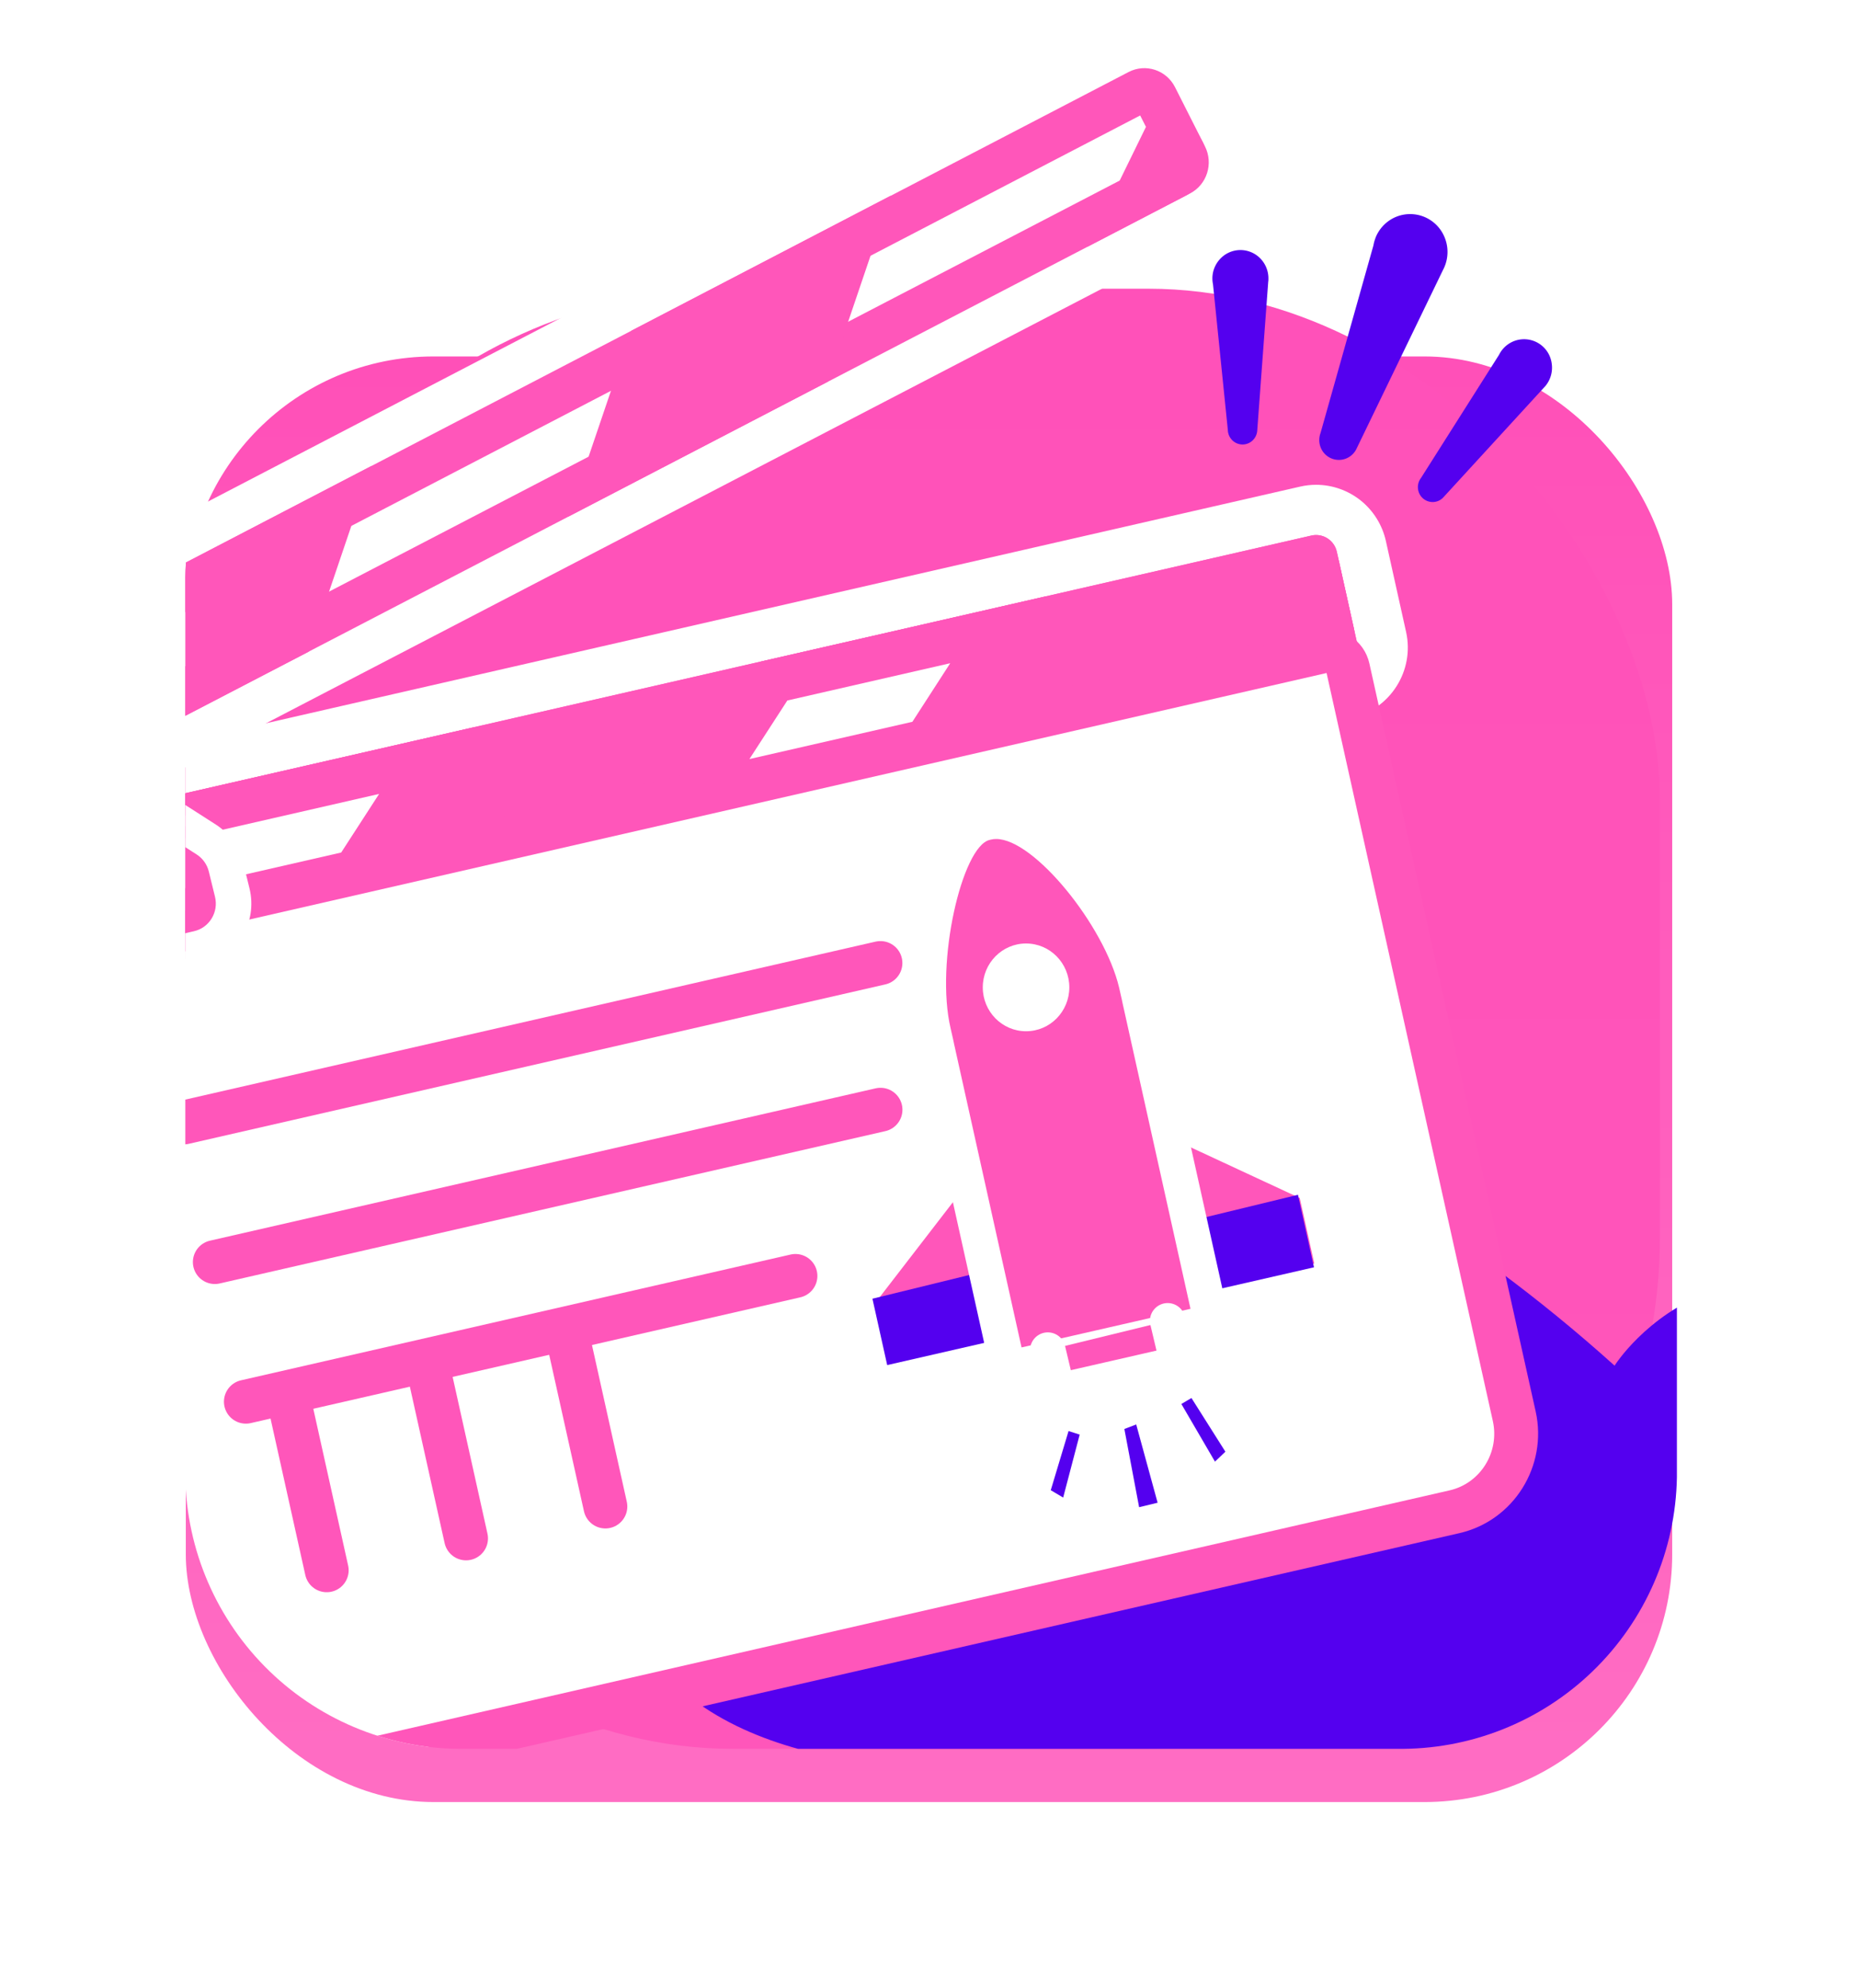 <svg xmlns="http://www.w3.org/2000/svg" xmlns:xlink="http://www.w3.org/1999/xlink" width="90" height="96.26" viewBox="0 0 90 96.26">
  <defs>
    <linearGradient id="linear-gradient" x1="0.5" x2="0.5" y2="1" gradientUnits="objectBoundingBox">
      <stop offset="0" stop-color="#ff50b8"/>
      <stop offset="1" stop-color="#ff6dc3"/>
    </linearGradient>
    <filter id="Rectangle_2219" x="0" y="8.26" width="90" height="88" filterUnits="userSpaceOnUse">
      <feOffset dy="3" input="SourceAlpha"/>
      <feGaussianBlur stdDeviation="3" result="blur"/>
      <feFlood flood-opacity="0.161"/>
      <feComposite operator="in" in2="blur"/>
      <feComposite in="SourceGraphic"/>
    </filter>
    <clipPath id="clip-path">
      <path id="Path_5169" data-name="Path 5169" d="M74.661,87.206H29.61a13.382,13.382,0,0,1-13.6-13.154V30.48a13.382,13.382,0,0,1,13.6-13.154l32.546-14.8L81.32,9.428c7.511,0,6.941,13.787,6.941,21.052V74.053A13.382,13.382,0,0,1,74.661,87.206Z" transform="translate(-17.76 -1.523)" fill="none" clip-rule="evenodd"/>
    </clipPath>
    <linearGradient id="linear-gradient-2" x1="0.5" y1="1" x2="0.5" gradientUnits="objectBoundingBox">
      <stop offset="0" stop-color="#ff56ba"/>
      <stop offset="1" stop-color="#ff51b9"/>
    </linearGradient>
  </defs>
  <g id="Group_4460" data-name="Group 4460" transform="translate(-72 -96.74)">
    <g transform="matrix(1, 0, 0, 1, 72, 96.74)" filter="url(#Rectangle_2219)">
      <rect id="Rectangle_2219-2" data-name="Rectangle 2219" width="72" height="70" rx="12" transform="translate(9 14.26)" fill="url(#linear-gradient)"/>
    </g>
    <g id="Group_4455" data-name="Group 4455" transform="translate(65.566 93.217)">
      <g id="Group_4454" data-name="Group 4454" transform="translate(17.161 2.523)" clip-path="url(#clip-path)">
        <rect id="Rectangle_2239" data-name="Rectangle 2239" width="69.706" height="70.703" rx="24.784" transform="translate(-0.028 14.98)" fill="url(#linear-gradient-2)"/>
        <path id="Path_5146" data-name="Path 5146" d="M164.494,134.868s-74.738.562-98.215,0c-6.4-.153-17.164-3.784-12.205-15.027,1-2.259,5.737-10.4,16.8-8.139,0,0,.161-8.335,10.5-7.826,3.724.182,12.139,5.094,19.461,11.693,0,0,5.961-9.594,19.115,0C123.762,118.347,146.079,131.931,164.494,134.868Z" transform="translate(-33.353 -48.44)" fill="#5400ef" fill-rule="evenodd"/>
        <g id="Group_4453" data-name="Group 4453" transform="translate(-15.601 4.3)">
          <g id="Group_4451" data-name="Group 4451" transform="translate(0)">
            <g id="Group_4448" data-name="Group 4448">
              <g id="Path_5147" data-name="Path 5147" transform="translate(11.932 -30.02)" fill="#ff56ba" stroke-miterlimit="10">
                <path d="M -8.451 75.47 C -9.539 75.47 -10.469 74.687 -10.661 73.608 L -11.454 69.155 C -11.666 67.963 -10.913 66.819 -9.74 66.551 L 56.195 51.467 C 56.359 51.43 56.527 51.411 56.694 51.411 C 57.752 51.411 58.653 52.137 58.885 53.178 L 59.866 57.589 C 60.135 58.801 59.375 60.011 58.172 60.287 L -7.952 75.413 C -8.116 75.451 -8.284 75.47 -8.451 75.47 Z" stroke="none"/>
                <path d="M -8.451 74.254 C -8.376 74.254 -8.3 74.246 -8.223 74.228 L 57.9 59.102 C 58.455 58.974 58.803 58.415 58.678 57.852 L 57.698 53.442 C 57.572 52.879 57.021 52.526 56.467 52.653 L -9.469 67.737 C -10.008 67.86 -10.355 68.391 -10.257 68.941 L -9.464 73.395 C -9.373 73.902 -8.938 74.254 -8.451 74.254 M -8.451 76.686 C -10.129 76.686 -11.562 75.481 -11.858 73.821 L -12.651 69.368 C -12.977 67.536 -11.817 65.778 -10.011 65.366 L 55.924 50.282 C 56.177 50.224 56.436 50.195 56.694 50.195 C 57.474 50.195 58.241 50.465 58.852 50.954 C 59.467 51.446 59.9 52.142 60.072 52.913 L 61.053 57.325 C 61.466 59.187 60.296 61.047 58.444 61.472 L -7.681 76.599 C -7.933 76.657 -8.193 76.686 -8.451 76.686 Z" stroke="none" fill="#fff"/>
              </g>
              <path id="Path_5148" data-name="Path 5148" d="M-9.469,67.737,56.466,52.653a1.03,1.03,0,0,1,1.231.789l.98,4.41A1.046,1.046,0,0,1,57.9,59.1L-8.223,74.228a1.03,1.03,0,0,1-1.24-.833l-.793-4.453A1.044,1.044,0,0,1-9.469,67.737Z" transform="translate(11.932 -30.02)" fill="#ff56ba"/>
              <g id="Path_5149" data-name="Path 5149" transform="translate(13.101 -10.528)" fill="#fff" stroke-linecap="round" stroke-linejoin="round">
                <path d="M -9.709 48.178 C -10.753 48.178 -11.72 47.565 -12.173 46.617 L -13.548 43.738 C -13.858 43.088 -13.905 42.354 -13.679 41.67 C -13.452 40.983 -12.976 40.422 -12.338 40.09 L 45.951 9.772 C 46.338 9.571 46.77 9.465 47.203 9.465 C 48.237 9.465 49.171 10.042 49.64 10.971 L 51.088 13.835 C 51.77 15.184 51.239 16.846 49.905 17.54 L -8.458 47.871 C -8.844 48.072 -9.276 48.178 -9.709 48.178 Z" stroke="none"/>
                <path d="M -9.709 47.115 C -9.452 47.115 -9.192 47.055 -8.948 46.928 L 49.415 16.597 C 50.237 16.17 50.561 15.148 50.14 14.315 L 48.691 11.45 C 48.27 10.616 47.263 10.288 46.442 10.715 L -11.847 41.033 C -12.656 41.453 -12.985 42.451 -12.589 43.28 L -11.214 46.159 C -10.925 46.764 -10.328 47.115 -9.709 47.115 M -9.709 49.241 C -11.16 49.241 -12.504 48.39 -13.132 47.075 L -14.507 44.196 C -14.936 43.298 -15 42.283 -14.688 41.337 C -14.374 40.385 -13.713 39.608 -12.828 39.147 L 45.461 8.829 C 45.998 8.55 46.6 8.403 47.203 8.403 C 48.64 8.403 49.937 9.203 50.588 10.492 L 52.036 13.356 C 52.98 15.221 52.244 17.521 50.396 18.482 L -7.968 48.814 C -8.504 49.093 -9.107 49.241 -9.709 49.241 Z" stroke="none" fill="#fff"/>
              </g>
              <g id="Path_5150" data-name="Path 5150" transform="translate(13.101 -10.528)" fill="#fff" stroke-linecap="round" stroke-linejoin="round">
                <path d="M -9.709 46.053 C -9.892 46.053 -10.131 45.96 -10.255 45.701 L -11.63 42.822 C -11.779 42.511 -11.656 42.131 -11.357 41.975 L 46.932 11.657 C 47.018 11.613 47.109 11.59 47.203 11.59 C 47.43 11.59 47.637 11.72 47.743 11.929 L 49.192 14.794 C 49.351 15.109 49.231 15.495 48.925 15.654 L -9.438 45.985 C -9.524 46.03 -9.615 46.053 -9.709 46.053 Z" stroke="none"/>
                <path d="M -9.498 44.82 L 48.058 14.907 L 47.002 12.819 L -10.498 42.727 L -9.498 44.82 M -9.709 47.115 C -10.328 47.115 -10.925 46.764 -11.214 46.159 L -12.589 43.28 C -12.985 42.451 -12.656 41.453 -11.847 41.033 L 46.442 10.715 C 47.263 10.288 48.27 10.616 48.691 11.45 L 50.14 14.315 C 50.561 15.148 50.237 16.17 49.415 16.597 L -8.948 46.928 C -9.192 47.055 -9.452 47.115 -9.709 47.115 Z" stroke="none" fill="#ff56ba"/>
              </g>
              <g id="Path_5151" data-name="Path 5151" transform="translate(9.509 -35.782)" fill="#fff" stroke-linecap="round" stroke-linejoin="round">
                <path d="M 5.63 119.356 C 4.77 119.356 3.925 119.058 3.248 118.516 C 2.565 117.968 2.083 117.192 1.891 116.331 L -6.162 80.113 L -6.392 79.082 L -5.362 78.847 L 59.386 64.035 L 60.428 63.797 L 60.66 64.84 L 68.714 101.057 C 69.176 103.138 67.878 105.214 65.82 105.685 L 6.479 119.26 C 6.199 119.324 5.914 119.356 5.63 119.356 Z" stroke="none"/>
                <path d="M 5.63 118.293 C 5.831 118.293 6.037 118.271 6.242 118.224 L 65.583 104.649 C 67.076 104.307 68.013 102.802 67.676 101.288 L 59.623 65.071 L -5.125 79.883 L 2.928 116.1 C 3.219 117.406 4.362 118.293 5.63 118.293 M 5.63 120.419 C 4.53 120.419 3.448 120.037 2.584 119.345 C 1.712 118.647 1.098 117.659 0.854 116.562 L -7.2 80.344 C -7.453 79.203 -6.738 78.072 -5.599 77.811 L 59.149 62.999 C 59.701 62.873 60.28 62.972 60.758 63.274 C 61.237 63.577 61.575 64.057 61.697 64.61 L 69.751 100.826 C 70.34 103.476 68.683 106.12 66.057 106.721 L 6.716 120.296 C 6.359 120.377 5.993 120.419 5.63 120.419 Z" stroke="none" fill="#ff56ba"/>
              </g>
              <g id="Group_4447" data-name="Group 4447" transform="translate(1.5 0.887)">
                <g id="Path_5152" data-name="Path 5152" transform="translate(-45.159 -31.632)" fill="#fff" stroke-linecap="round" stroke-linejoin="round">
                  <path d="M 110.538 59.412 L 112.74 56.593 L 113.076 58.106 C 113.161 58.487 112.93 58.865 112.562 58.949 L 110.538 59.412 Z" stroke="none"/>
                  <path d="M 113.266 54.193 L 113.406 54.694 L 114.113 57.876 C 114.325 58.826 113.737 59.77 112.799 59.985 L 107.86 61.115 L 113.266 54.193 Z" stroke="none" fill="#ff56ba"/>
                </g>
                <g id="Path_5153" data-name="Path 5153" transform="translate(10.573 -38.924)" fill="#fff" stroke-linecap="round" stroke-linejoin="round">
                  <path d="M -8.563 81.2 L -9.349 76.784 L 13.479 71.562 L 9.985 76.957 L -8.563 81.2 Z" stroke="none"/>
                  <path d="M 11.165 73.181 L -8.126 77.594 L -7.712 79.916 L 9.328 76.018 L 11.165 73.181 M 15.794 69.942 L 10.643 77.897 L -9.414 82.485 L -10.573 75.974 L 15.794 69.942 Z" stroke="none" fill="#ff56ba"/>
                </g>
                <g id="Path_5154" data-name="Path 5154" transform="translate(-20.578 -33.469)" fill="#fff" stroke-linecap="round" stroke-linejoin="round">
                  <path d="M 57.939 67.658 L 61.433 62.262 L 72.292 59.778 L 68.805 65.172 L 57.939 67.658 Z" stroke="none"/>
                  <path d="M 69.98 61.397 L 62.09 63.202 L 60.253 66.038 L 68.147 64.233 L 69.98 61.397 M 74.604 58.159 L 69.462 66.112 L 55.624 69.277 L 60.775 61.322 L 74.604 58.159 Z" stroke="none" fill="#ff56ba"/>
                </g>
                <path id="Path_5155" data-name="Path 5155" d="M3.457,52.9.414,61.888l12.51-6.5,3.053-9Z" transform="translate(5.403 -28.019)" fill="#ff56ba"/>
                <path id="Path_5156" data-name="Path 5156" d="M99.4,12.18l-.425.221-3.69,7.544,4.752-2.47a1.957,1.957,0,0,0,.832-2.617Z" transform="translate(-39.243 -12.18)" fill="#ff56ba"/>
                <path id="Path_5157" data-name="Path 5157" d="M50.847,28.569l-3.055,9,12.573-6.535,3.057-9.011Z" transform="translate(-16.892 -16.74)" fill="#ff56ba"/>
              </g>
              <g id="Path_5158" data-name="Path 5158" transform="translate(13.406 -36.998)" fill="#ff56ba" stroke-linecap="round" stroke-linejoin="round">
                <path d="M -9.726 82.038 C -9.726 82.038 -9.726 82.038 -9.726 82.038 C -10.768 82.038 -11.655 81.321 -11.883 80.295 L -14.212 69.823 C -14.478 68.626 -13.73 67.43 -12.543 67.158 L -11.391 66.894 C -11.23 66.858 -11.066 66.839 -10.902 66.839 C -10.481 66.839 -10.071 66.959 -9.715 67.187 L 1.457 74.348 C 1.939 74.658 2.28 75.136 2.418 75.695 L 2.717 76.915 C 2.862 77.505 2.766 78.114 2.448 78.63 C 2.133 79.14 1.64 79.494 1.059 79.627 L -9.235 81.982 C -9.396 82.019 -9.562 82.038 -9.726 82.038 Z" stroke="none"/>
                <path d="M -9.726 81.178 C -9.627 81.178 -9.527 81.167 -9.427 81.144 L 0.868 78.789 C 1.608 78.62 2.066 77.867 1.882 77.12 L 1.583 75.9 C 1.499 75.557 1.287 75.261 0.993 75.072 L -10.179 67.911 C -10.482 67.716 -10.849 67.652 -11.199 67.732 L -12.351 67.996 C -13.079 68.163 -13.537 68.897 -13.373 69.636 L -11.044 80.108 C -10.902 80.745 -10.345 81.178 -9.726 81.178 M -9.726 82.897 C -9.726 82.897 -9.726 82.897 -9.726 82.897 C -10.418 82.897 -11.097 82.658 -11.639 82.224 C -12.185 81.786 -12.569 81.168 -12.722 80.482 L -15.051 70.009 C -15.42 68.353 -14.381 66.698 -12.735 66.32 L -11.582 66.056 C -11.359 66.005 -11.13 65.98 -10.902 65.98 C -10.316 65.98 -9.745 66.147 -9.251 66.464 L 1.921 73.624 C 2.59 74.054 3.062 74.717 3.252 75.491 L 3.552 76.71 C 3.752 77.526 3.62 78.368 3.179 79.082 C 2.743 79.789 2.058 80.281 1.251 80.465 L -9.044 82.82 C -9.267 82.871 -9.497 82.897 -9.726 82.897 Z" stroke="none" fill="#fff"/>
              </g>
            </g>
            <g id="Group_4450" data-name="Group 4450" transform="translate(46.393 37.326)">
              <g id="Group_4449" data-name="Group 4449">
                <path id="Path_5159" data-name="Path 5159" d="M104.776,114.164l5.9-1.349-.983-4.423-7.236-3.361" transform="translate(-87.508 -91.61)" fill="#ff56ba" stroke="#fff" stroke-linecap="round" stroke-linejoin="round" stroke-width="1.719"/>
                <path id="Path_5160" data-name="Path 5160" d="M81.094,118.66l-5.959,1.363-.912-4.1L79.1,109.6" transform="translate(-74.223 -93.728)" fill="#ff56ba" stroke="#fff" stroke-linecap="round" stroke-linejoin="round" stroke-width="1.719"/>
                <path id="Path_5161" data-name="Path 5161" d="M110.8,115.634l-4.983,1.14-.893-3.414,5.1-1.237Z" transform="translate(-88.67 -94.894)" fill="#5400ef"/>
                <path id="Path_5162" data-name="Path 5162" d="M81.411,122.5l-5.073,1.161-.715-3.214,4.928-1.207Z" transform="translate(-74.882 -98.186)" fill="#5400ef"/>
                <g id="Path_5163" data-name="Path 5163" transform="translate(-78.051 -80.038)" fill="#ff56ba" stroke-linecap="round" stroke-linejoin="round">
                  <path d="M 85.364 105.689 L 85.176 104.845 L 82.018 90.644 L 81.909 90.156 L 81.905 90.138 L 81.902 90.121 C 81.902 90.121 81.902 90.121 81.902 90.121 C 81.902 90.121 81.868 89.934 81.746 89.419 C 81.369 87.83 81.426 85.576 81.9 83.39 C 82.272 81.673 82.983 79.561 84.258 79.25 L 84.334 79.231 C 84.477 79.197 84.63 79.179 84.787 79.179 C 86.332 79.179 87.997 80.926 88.853 81.968 C 90.194 83.602 91.212 85.495 91.576 87.033 C 91.691 87.518 91.736 87.74 91.748 87.806 L 91.854 88.281 L 95.038 102.6 L 95.223 103.434 L 94.39 103.624 L 86.206 105.496 L 85.364 105.689 Z" stroke="none"/>
                  <path d="M 84.787 80.038 C 84.699 80.038 84.616 80.047 84.536 80.067 L 84.462 80.085 C 83.136 80.408 81.822 86.016 82.582 89.221 C 82.714 89.78 82.748 89.969 82.748 89.969 L 86.015 104.658 L 94.199 102.787 L 90.906 87.979 C 90.906 87.979 90.872 87.79 90.74 87.231 C 90.031 84.242 86.629 80.038 84.787 80.038 M 84.787 78.319 C 84.787 78.319 84.787 78.319 84.787 78.319 C 86.591 78.319 88.355 80.007 89.517 81.423 C 90.937 83.153 92.019 85.176 92.413 86.834 C 92.523 87.301 92.572 87.537 92.59 87.631 L 95.877 102.413 C 96.082 103.336 95.503 104.251 94.582 104.462 L 86.398 106.334 C 85.952 106.436 85.483 106.356 85.097 106.112 C 84.71 105.867 84.436 105.478 84.337 105.032 L 81.07 90.342 C 81.064 90.316 81.061 90.302 81.057 90.276 C 81.052 90.249 81.015 90.062 80.909 89.617 C 80.504 87.909 80.56 85.513 81.06 83.208 C 81.29 82.143 81.599 81.191 81.952 80.455 C 82.51 79.291 83.198 78.624 84.055 78.415 L 84.131 78.396 C 84.342 78.345 84.563 78.319 84.787 78.319 L 84.787 78.319 Z" stroke="none" fill="#fff"/>
                </g>
                <path id="Path_5164" data-name="Path 5164" d="M91.669,124.907l.476,2,5.825-1.332-.495-2.087" transform="translate(-82.433 -100.157)" fill="#ff56ba" stroke="#fff" stroke-linecap="round" stroke-linejoin="round" stroke-width="1.719"/>
                <ellipse id="Ellipse_279" data-name="Ellipse 279" cx="2.096" cy="2.125" rx="2.096" ry="2.125" transform="translate(6.086 5.06)" fill="#fff"/>
              </g>
              <path id="Path_5165" data-name="Path 5165" d="M91.938,134.912l.862-2.864.539.172-.8,3.049Zm8.459-1.864-1.644-2.6-.489.289,1.628,2.792Zm-4.179,2.687-.715-3.787.574-.219,1.037,3.79Z" transform="translate(-82.559 -103.379)" fill="#5400ef" fill-rule="evenodd"/>
            </g>
            <line id="Line_809" data-name="Line 809" y1="7.72" x2="33.745" transform="translate(13.777 43.332)" fill="#fef5e4" stroke="#ff56ba" stroke-linecap="round" stroke-linejoin="round" stroke-width="2.125"/>
            <line id="Line_810" data-name="Line 810" y1="7.377" x2="32.245" transform="translate(15.28 50.436)" fill="#fef5e4" stroke="#ff56ba" stroke-linecap="round" stroke-linejoin="round" stroke-width="2.125"/>
            <line id="Line_811" data-name="Line 811" y1="6.09" x2="26.621" transform="translate(16.784 58.484)" fill="#fef5e4" stroke="#ff56ba" stroke-linecap="round" stroke-linejoin="round" stroke-width="2.125"/>
            <line id="Line_812" data-name="Line 812" x2="1.86" y2="8.367" transform="translate(32.338 61.282)" fill="#fef5e4" stroke="#ff56ba" stroke-linecap="round" stroke-linejoin="round" stroke-width="2.125"/>
            <line id="Line_813" data-name="Line 813" x2="1.86" y2="8.367" transform="translate(25.589 62.826)" fill="#fef5e4" stroke="#ff56ba" stroke-linecap="round" stroke-linejoin="round" stroke-width="2.125"/>
            <line id="Line_814" data-name="Line 814" x2="1.86" y2="8.367" transform="translate(18.84 64.37)" fill="#fef5e4" stroke="#ff56ba" stroke-linecap="round" stroke-linejoin="round" stroke-width="2.125"/>
          </g>
          <g id="Group_4452" data-name="Group 4452" transform="translate(63.601 7.064)">
            <path id="Path_5166" data-name="Path 5166" d="M116.568,34.288l2.563-9.087a1.866,1.866,0,0,1,.105-.374l0-.006h0a1.82,1.82,0,0,1,.89-.957,1.8,1.8,0,0,1,2.414.859,1.856,1.856,0,0,1,.02,1.546c-.019.042-.039.083-.06.123l-4.2,8.679h0a.946.946,0,0,1-1.7-.028A.977.977,0,0,1,116.568,34.288Z" transform="translate(-111.33 -23.682)" fill="#5400ef"/>
            <path id="Path_5167" data-name="Path 5167" d="M107.475,35.639l-.718-7.053a1.407,1.407,0,0,1-.03-.29v0h0a1.383,1.383,0,0,1,.356-.919A1.343,1.343,0,0,1,109,27.286a1.382,1.382,0,0,1,.44,1.071c0,.034,0,.069-.008.1l-.534,7.233h0a.725.725,0,0,1-.184.417.706.706,0,0,1-1.008.045A.725.725,0,0,1,107.475,35.639Z" transform="translate(-106.727 -25.183)" fill="#5400ef"/>
            <path id="Path_5168" data-name="Path 5168" d="M125.682,41.687l3.781-5.964a1.368,1.368,0,0,1,.156-.245l0,0h0a1.35,1.35,0,0,1,2.394.655,1.389,1.389,0,0,1-.316,1.115c-.022.026-.046.051-.07.075l-4.87,5.312h0a.706.706,0,0,1-.4.209.715.715,0,0,1-.815-.6A.727.727,0,0,1,125.682,41.687Z" transform="translate(-115.578 -28.906)" fill="#5400ef"/>
          </g>
        </g>
      </g>
    </g>
  </g>
</svg>
